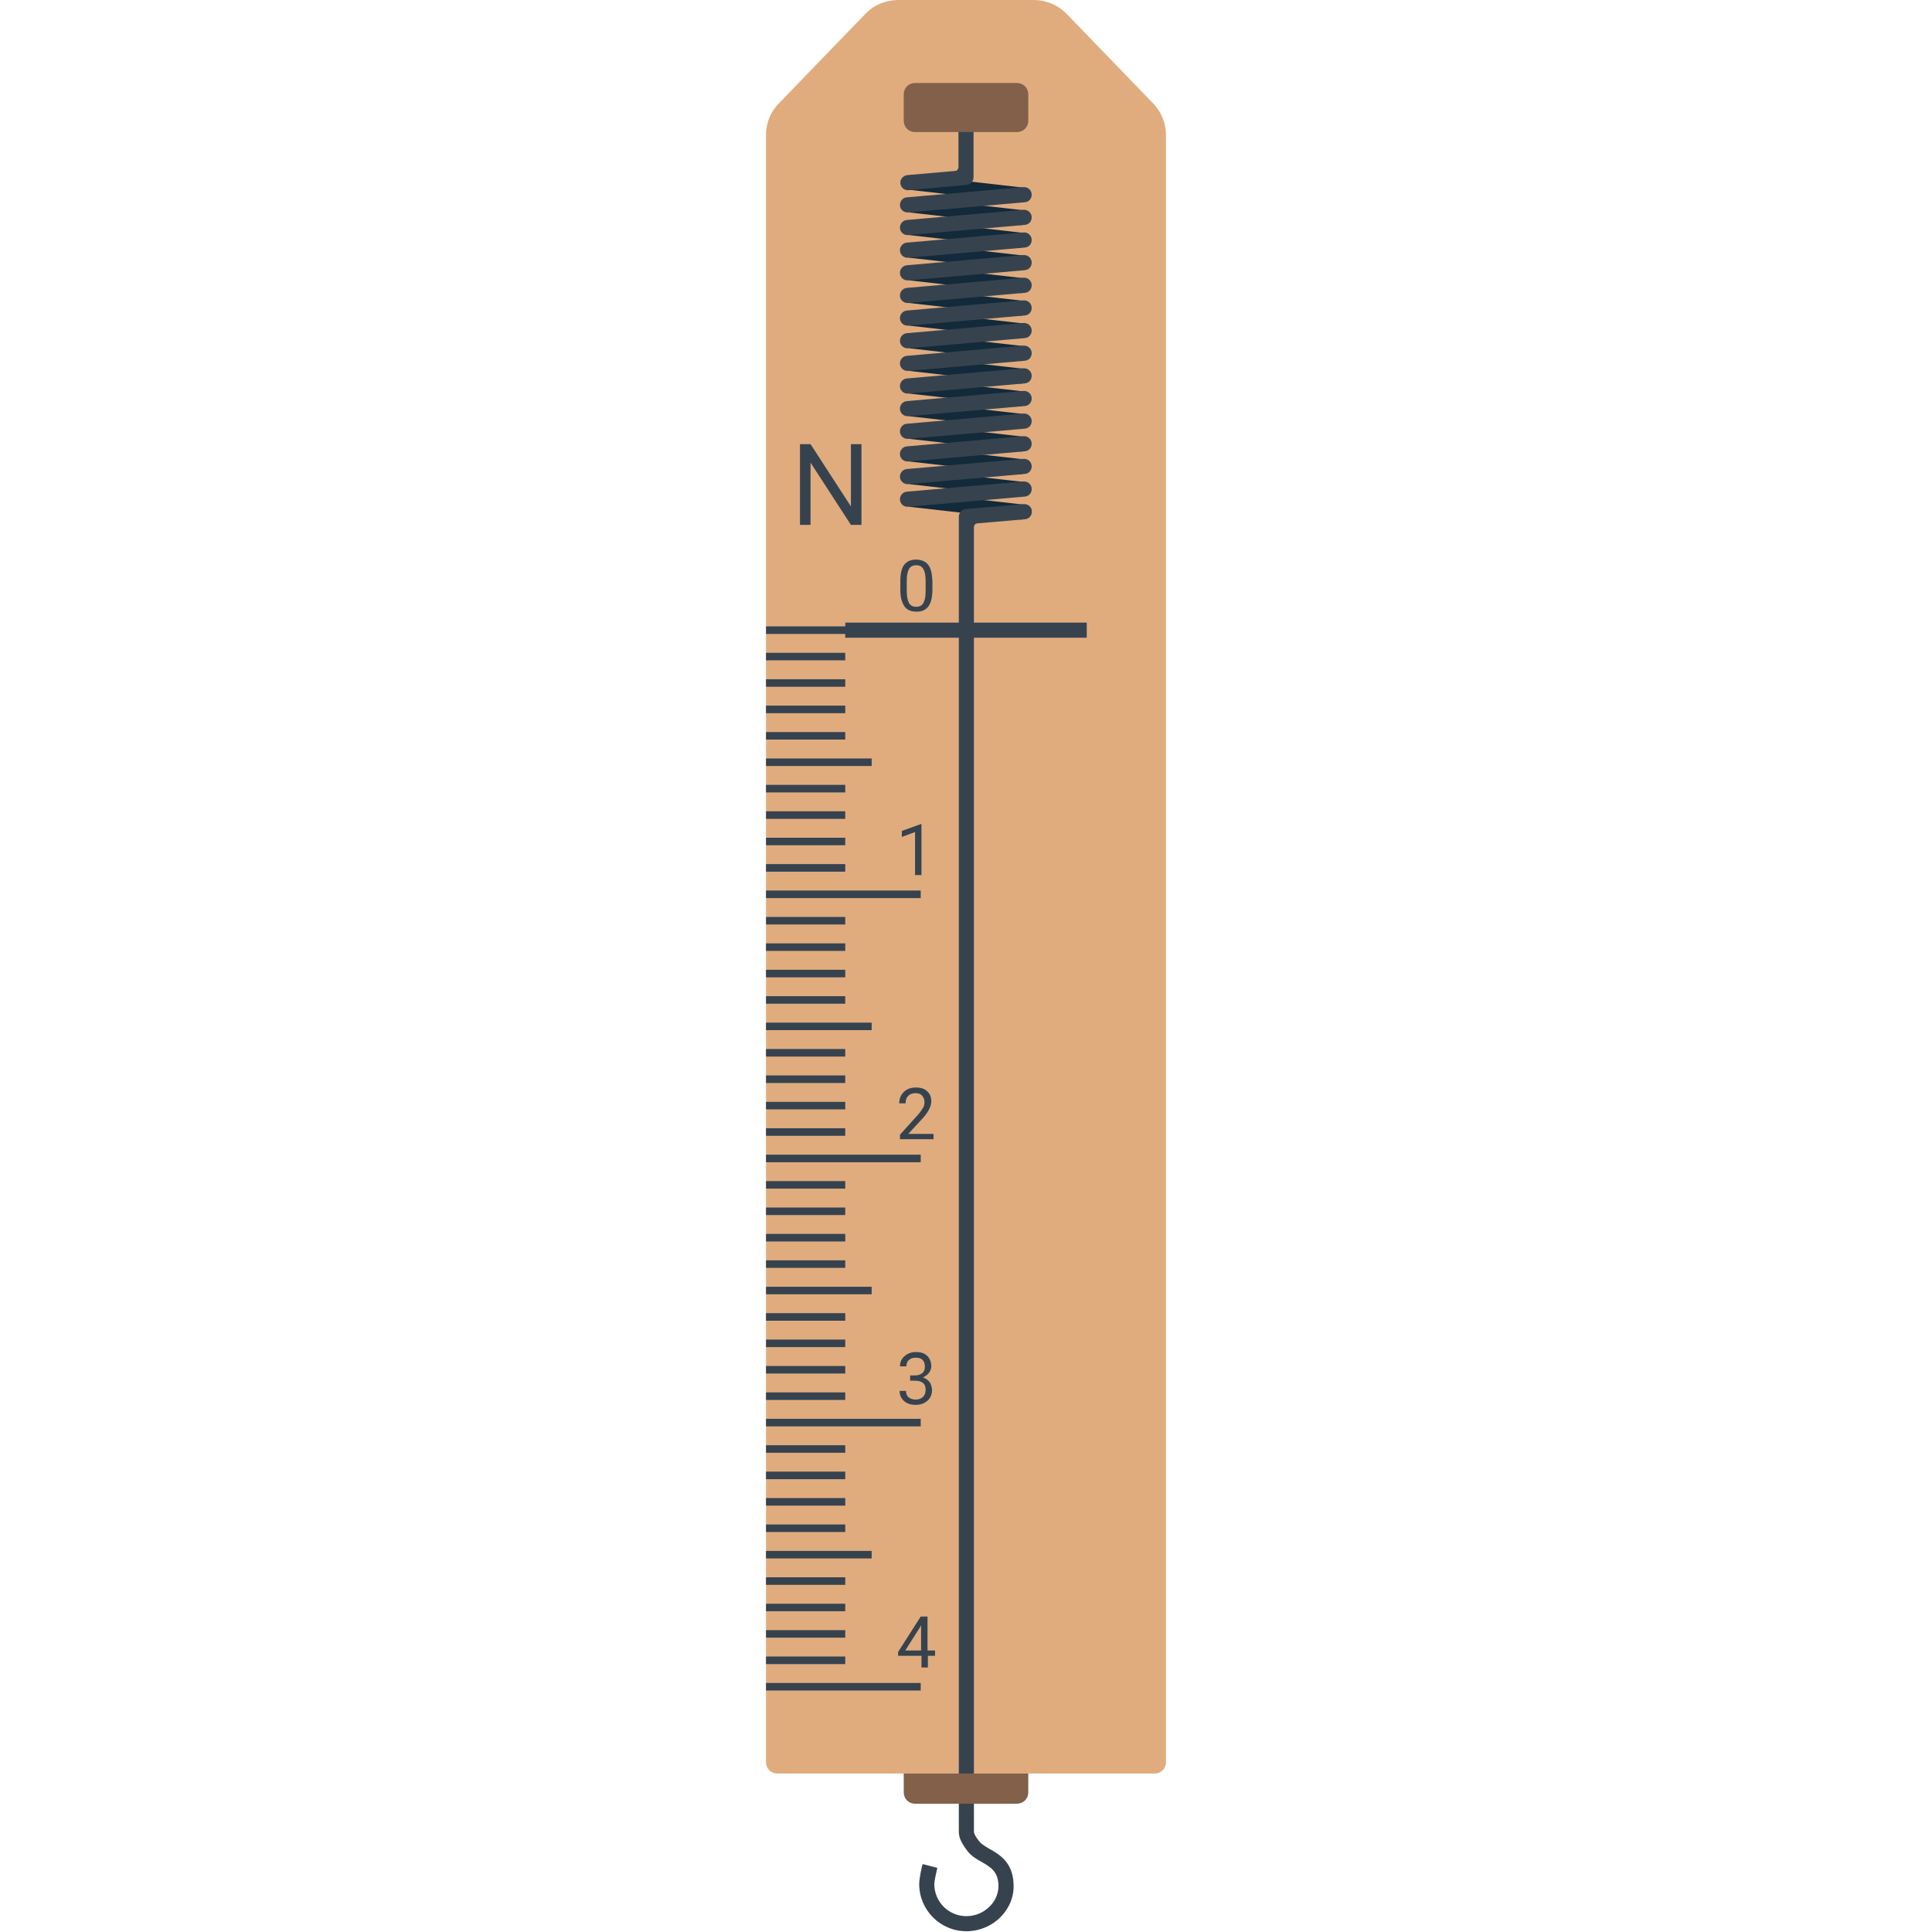 <svg version="1.1" xmlns="http://www.w3.org/2000/svg" x="0" y="0" viewBox="0 0 512 512" xml:space="preserve"><style type="text/css">.st1{fill:#36434f}.st2{fill:#122a3a}</style><path d="M274 0h-36c-3.2 0-6.4 1.3-8.6 3.6l-23 23.8c-2.2 2.2-3.4 5.2-3.4 8.4V467c0 1.7 1.3 3 3 3h100c1.7 0 3-1.3 3-3V35.8c0-3.1-1.2-6.1-3.4-8.4l-23-23.8C280.3 1.3 277.2 0 274 0z" fill="#e0ac7e"/><path class="st1" d="M244 168h-41v-2h41v2zm-20 5h-21v2h21v-2zm0 7h-21v2h21v-2zm0 7h-21v2h21v-2zm0 7h-21v2h21v-2zm7 7h-28v2h28v-2zm-7 7h-21v2h21v-2zm0 7h-21v2h21v-2zm0 7h-21v2h21v-2zm0 7h-21v2h21v-2zm20 7h-41v2h41v-2zm-20 7h-21v2h21v-2zm0 7h-21v2h21v-2zm0 7h-21v2h21v-2zm0 7h-21v2h21v-2zm7 7h-28v2h28v-2zm-7 7h-21v2h21v-2zm0 7h-21v2h21v-2zm0 7h-21v2h21v-2zm0 7h-21v2h21v-2zm20 7h-41v2h41v-2zm-20 7h-21v2h21v-2zm0 7h-21v2h21v-2zm0 7h-21v2h21v-2zm0 7h-21v2h21v-2zm7 7h-28v2h28v-2zm-7 7h-21v2h21v-2zm0 7h-21v2h21v-2zm0 7h-21v2h21v-2zm0 7h-21v2h21v-2zm20 7h-41v2h41v-2zm-20 7h-21v2h21v-2zm0 7h-21v2h21v-2zm0 7h-21v2h21v-2zm0 7h-21v2h21v-2zm7 7h-28v2h28v-2zm-7 7h-21v2h21v-2zm0 7h-21v2h21v-2zm0 7h-21v2h21v-2zm0 7h-21v2h21v-2zm20 7h-41v2h41v-2zm2-296.3c-.7-.9-1.8-1.4-3.2-1.4-1.5 0-2.5.5-3.2 1.4s-1 2.4-1 4.4v2.3c0 1.9.4 3.3 1.1 4.3.7 1 1.8 1.4 3.2 1.4 1.5 0 2.5-.5 3.2-1.5s1-2.5 1-4.5V154c-.1-2-.4-3.4-1.1-4.3zm-.7 7c0 1.4-.2 2.4-.6 3.1-.4.7-1 1-1.9 1-.9 0-1.5-.3-1.9-1-.4-.7-.6-1.8-.6-3.2v-2.7c0-1.4.2-2.4.6-3.1.4-.7 1-1 1.9-1 .9 0 1.5.3 1.9 1 .4.7.6 1.7.6 3.2v2.7zm-1.3 61.7-5 1.8v1.6l3.5-1.3v11.4h1.7v-13.5zm-3.3 82.1 3.6-3.9c1.7-1.8 2.5-3.4 2.5-4.8 0-1.1-.4-2-1.1-2.6-.7-.7-1.7-1-3-1s-2.4.4-3.2 1.2c-.8.8-1.2 1.8-1.2 3h1.7c0-.9.2-1.5.7-2 .5-.5 1.1-.7 2-.7.7 0 1.3.2 1.7.7.4.5.6 1 .6 1.7 0 .5-.1 1-.4 1.5-.3.5-.7 1.1-1.4 1.9l-4.7 5.2v1.2h8.9v-1.4h-6.7zm5.6 65.7c-.4-.5-1-.9-1.7-1.2.7-.3 1.2-.7 1.6-1.2.4-.6.6-1.1.6-1.7 0-1.2-.4-2.1-1.1-2.8-.7-.7-1.7-1-3-1-1.2 0-2.2.4-3 1.1-.8.7-1.2 1.6-1.2 2.7h1.7c0-.7.2-1.3.7-1.7.4-.4 1-.6 1.8-.6 1.6 0 2.4.8 2.4 2.4 0 .7-.2 1.3-.7 1.7-.5.4-1.1.6-1.9.6h-1.3v1.4h1.3c.9 0 1.6.2 2.1.6.5.4.7 1 .7 1.8s-.2 1.4-.7 1.9c-.4.4-1.1.7-1.9.7-.8 0-1.4-.2-1.9-.6s-.7-1-.7-1.7h-1.7c0 1.1.4 2 1.2 2.7.8.7 1.8 1 3.1 1s2.3-.4 3.1-1.1c.8-.7 1.2-1.7 1.2-2.9-.1-.9-.3-1.6-.7-2.1zm-.5 71.2v-9H244l-6 9.4v1h6.2v3.1h1.7v-3.1h1.9v-1.4h-2zm-1.7 0h-4.2l4-6.3.2-.4v6.7zm-18.6-319.7v16.5l-10.7-16.5H212v21.4h2.8v-16.5l10.7 16.5h2.8v-21.4z"/><path class="st1" d="M224 165h64v4h-64z"/><path class="st2" d="m241.43 130.33 29.708 3.384-.453 3.974-29.708-3.384zm0-6.001 29.708 3.385-.453 3.974-29.709-3.385z"/><path class="st1" d="m271.6 131.6-30.9 2.7c-1.1.1-2.1-.7-2.2-1.8-.1-1.1.7-2.1 1.8-2.2l30.9-2.7c1.1-.1 2.1.7 2.2 1.8.1 1.2-.7 2.1-1.8 2.2z"/><path class="st2" d="m241.43 118.329 29.708 3.385-.453 3.974-29.709-3.385z"/><path class="st1" d="m271.6 125.6-30.9 2.7c-1.1.1-2.1-.7-2.2-1.8-.1-1.1.7-2.1 1.8-2.2l30.9-2.7c1.1-.1 2.1.7 2.2 1.8.1 1.2-.7 2.1-1.8 2.2z"/><path class="st2" d="m241.43 112.329 29.708 3.384-.453 3.975-29.709-3.385z"/><path class="st1" d="m271.6 119.6-30.9 2.7c-1.1.1-2.1-.7-2.2-1.8-.1-1.1.7-2.1 1.8-2.2l30.9-2.7c1.1-.1 2.1.7 2.2 1.8.1 1.2-.7 2.1-1.8 2.2z"/><path class="st2" d="m241.43 106.329 29.708 3.384-.453 3.975-29.709-3.385z"/><path class="st1" d="m271.6 113.6-30.9 2.7c-1.1.1-2.1-.7-2.2-1.8-.1-1.1.7-2.1 1.8-2.2l30.9-2.7c1.1-.1 2.1.7 2.2 1.8.1 1.2-.7 2.1-1.8 2.2z"/><path class="st2" d="m241.43 100.328 29.708 3.385-.453 3.974-29.709-3.384z"/><path class="st1" d="m271.6 107.6-30.9 2.7c-1.1.1-2.1-.7-2.2-1.8-.1-1.1.7-2.1 1.8-2.2l30.9-2.7c1.1-.1 2.1.7 2.2 1.8.1 1.2-.7 2.1-1.8 2.2z"/><path class="st2" d="m241.43 94.328 29.708 3.385-.453 3.974-29.709-3.384z"/><path class="st1" d="m271.6 101.6-30.9 2.7c-1.1.1-2.1-.7-2.2-1.8-.1-1.1.7-2.1 1.8-2.2l30.9-2.7c1.1-.1 2.1.7 2.2 1.8.1 1.2-.7 2.1-1.8 2.2z"/><path class="st2" d="m241.43 88.328 29.708 3.385-.453 3.974-29.709-3.385z"/><path class="st1" d="m271.6 95.6-30.9 2.7c-1.1.1-2.1-.7-2.2-1.8-.1-1.1.7-2.1 1.8-2.2l30.9-2.7c1.1-.1 2.1.7 2.2 1.8.1 1.2-.7 2.1-1.8 2.2z"/><path class="st2" d="m241.43 82.328 29.708 3.385-.453 3.974-29.709-3.385z"/><path class="st1" d="m271.6 89.6-30.9 2.7c-1.1.1-2.1-.7-2.2-1.8-.1-1.1.7-2.1 1.8-2.2l30.9-2.7c1.1-.1 2.1.7 2.2 1.8.1 1.2-.7 2.1-1.8 2.2z"/><path class="st2" d="m241.43 76.328 29.708 3.384-.453 3.975-29.709-3.385z"/><path class="st1" d="m271.6 83.6-30.9 2.7c-1.1.1-2.1-.7-2.2-1.8-.1-1.1.7-2.1 1.8-2.2l30.9-2.7c1.1-.1 2.1.7 2.2 1.8.1 1.2-.7 2.1-1.8 2.2z"/><path class="st2" d="m241.43 70.328 29.708 3.384-.453 3.975-29.709-3.385z"/><path class="st1" d="m271.6 77.6-30.9 2.7c-1.1.1-2.1-.7-2.2-1.8-.1-1.1.7-2.1 1.8-2.2l30.9-2.7c1.1-.1 2.1.7 2.2 1.8.1 1.2-.7 2.1-1.8 2.2z"/><path class="st2" d="m241.43 64.327 29.708 3.385-.453 3.974-29.709-3.384z"/><path class="st1" d="m271.6 71.6-30.9 2.7c-1.1.1-2.1-.7-2.2-1.8-.1-1.1.7-2.1 1.8-2.2l30.9-2.7c1.1-.1 2.1.7 2.2 1.8.1 1.2-.7 2.1-1.8 2.2z"/><path class="st2" d="m241.43 58.327 29.708 3.385-.453 3.974-29.709-3.384z"/><path class="st1" d="m271.6 65.6-30.9 2.7c-1.1.1-2.1-.7-2.2-1.8-.1-1.1.7-2.1 1.8-2.2l30.9-2.7c1.1-.1 2.1.7 2.2 1.8.1 1.2-.7 2.1-1.8 2.2z"/><path class="st2" d="m241.43 52.327 29.708 3.385-.453 3.974-29.709-3.385z"/><path class="st1" d="m271.6 59.6-30.9 2.7c-1.1.1-2.1-.7-2.2-1.8-.1-1.1.7-2.1 1.8-2.2l30.9-2.7c1.1-.1 2.1.7 2.2 1.8.1 1.2-.7 2.1-1.8 2.2z"/><path class="st2" d="m241.43 46.327 29.708 3.385-.453 3.974-29.709-3.385z"/><path class="st1" d="m271.6 53.6-30.9 2.7c-1.1.1-2.1-.7-2.2-1.8-.1-1.1.7-2.1 1.8-2.2l30.9-2.7c1.1-.1 2.1.7 2.2 1.8.1 1.2-.7 2.1-1.8 2.2zm1.8 81.5c-.2-1-1.2-1.6-2.2-1.5l-15.3 1.3c-1 .1-1.8 1-1.8 2v348.6c0 1.9 1.2 3.6 2.4 5.2 1 1.2 2.3 2 3.6 2.7 2.4 1.4 4.3 2.5 4.5 6 .1 2.1-.7 4.2-2.2 5.7-1.6 1.7-3.9 2.7-6.3 2.7-4.7 0-8.5-3.8-8.5-8.5 0-.8.5-3 .8-4.3l-3.9-1c-.2.6-.9 3.8-.9 5.3 0 6.9 5.6 12.5 12.5 12.5 3.4 0 6.8-1.4 9.2-3.9 2.3-2.4 3.5-5.5 3.3-8.7-.2-5.7-3.8-7.8-6.5-9.3-1-.6-2-1.2-2.5-1.8-.4-.5-1.5-1.9-1.5-2.7V139.7c0-.5.4-1 .9-1l12.7-1.1c1.1-.1 2-1.2 1.7-2.5zM254 33v11.3c0 .5-.4 1-.9 1l-12.6 1.1c-1 .1-1.9.9-1.9 2 0 1.2 1 2.1 2.2 2l15.4-1.4c1-.1 1.8-1 1.8-2V33h-4z"/><path d="M269.5 22h-27c-1.7 0-3 1.3-3 3v7c0 1.7 1.3 3 3 3h27c1.7 0 3-1.3 3-3v-7c0-1.7-1.3-3-3-3zm0 456h-27c-1.7 0-3-1.3-3-3v-5h33v5c0 1.7-1.3 3-3 3z" fill="#826049"/></svg>